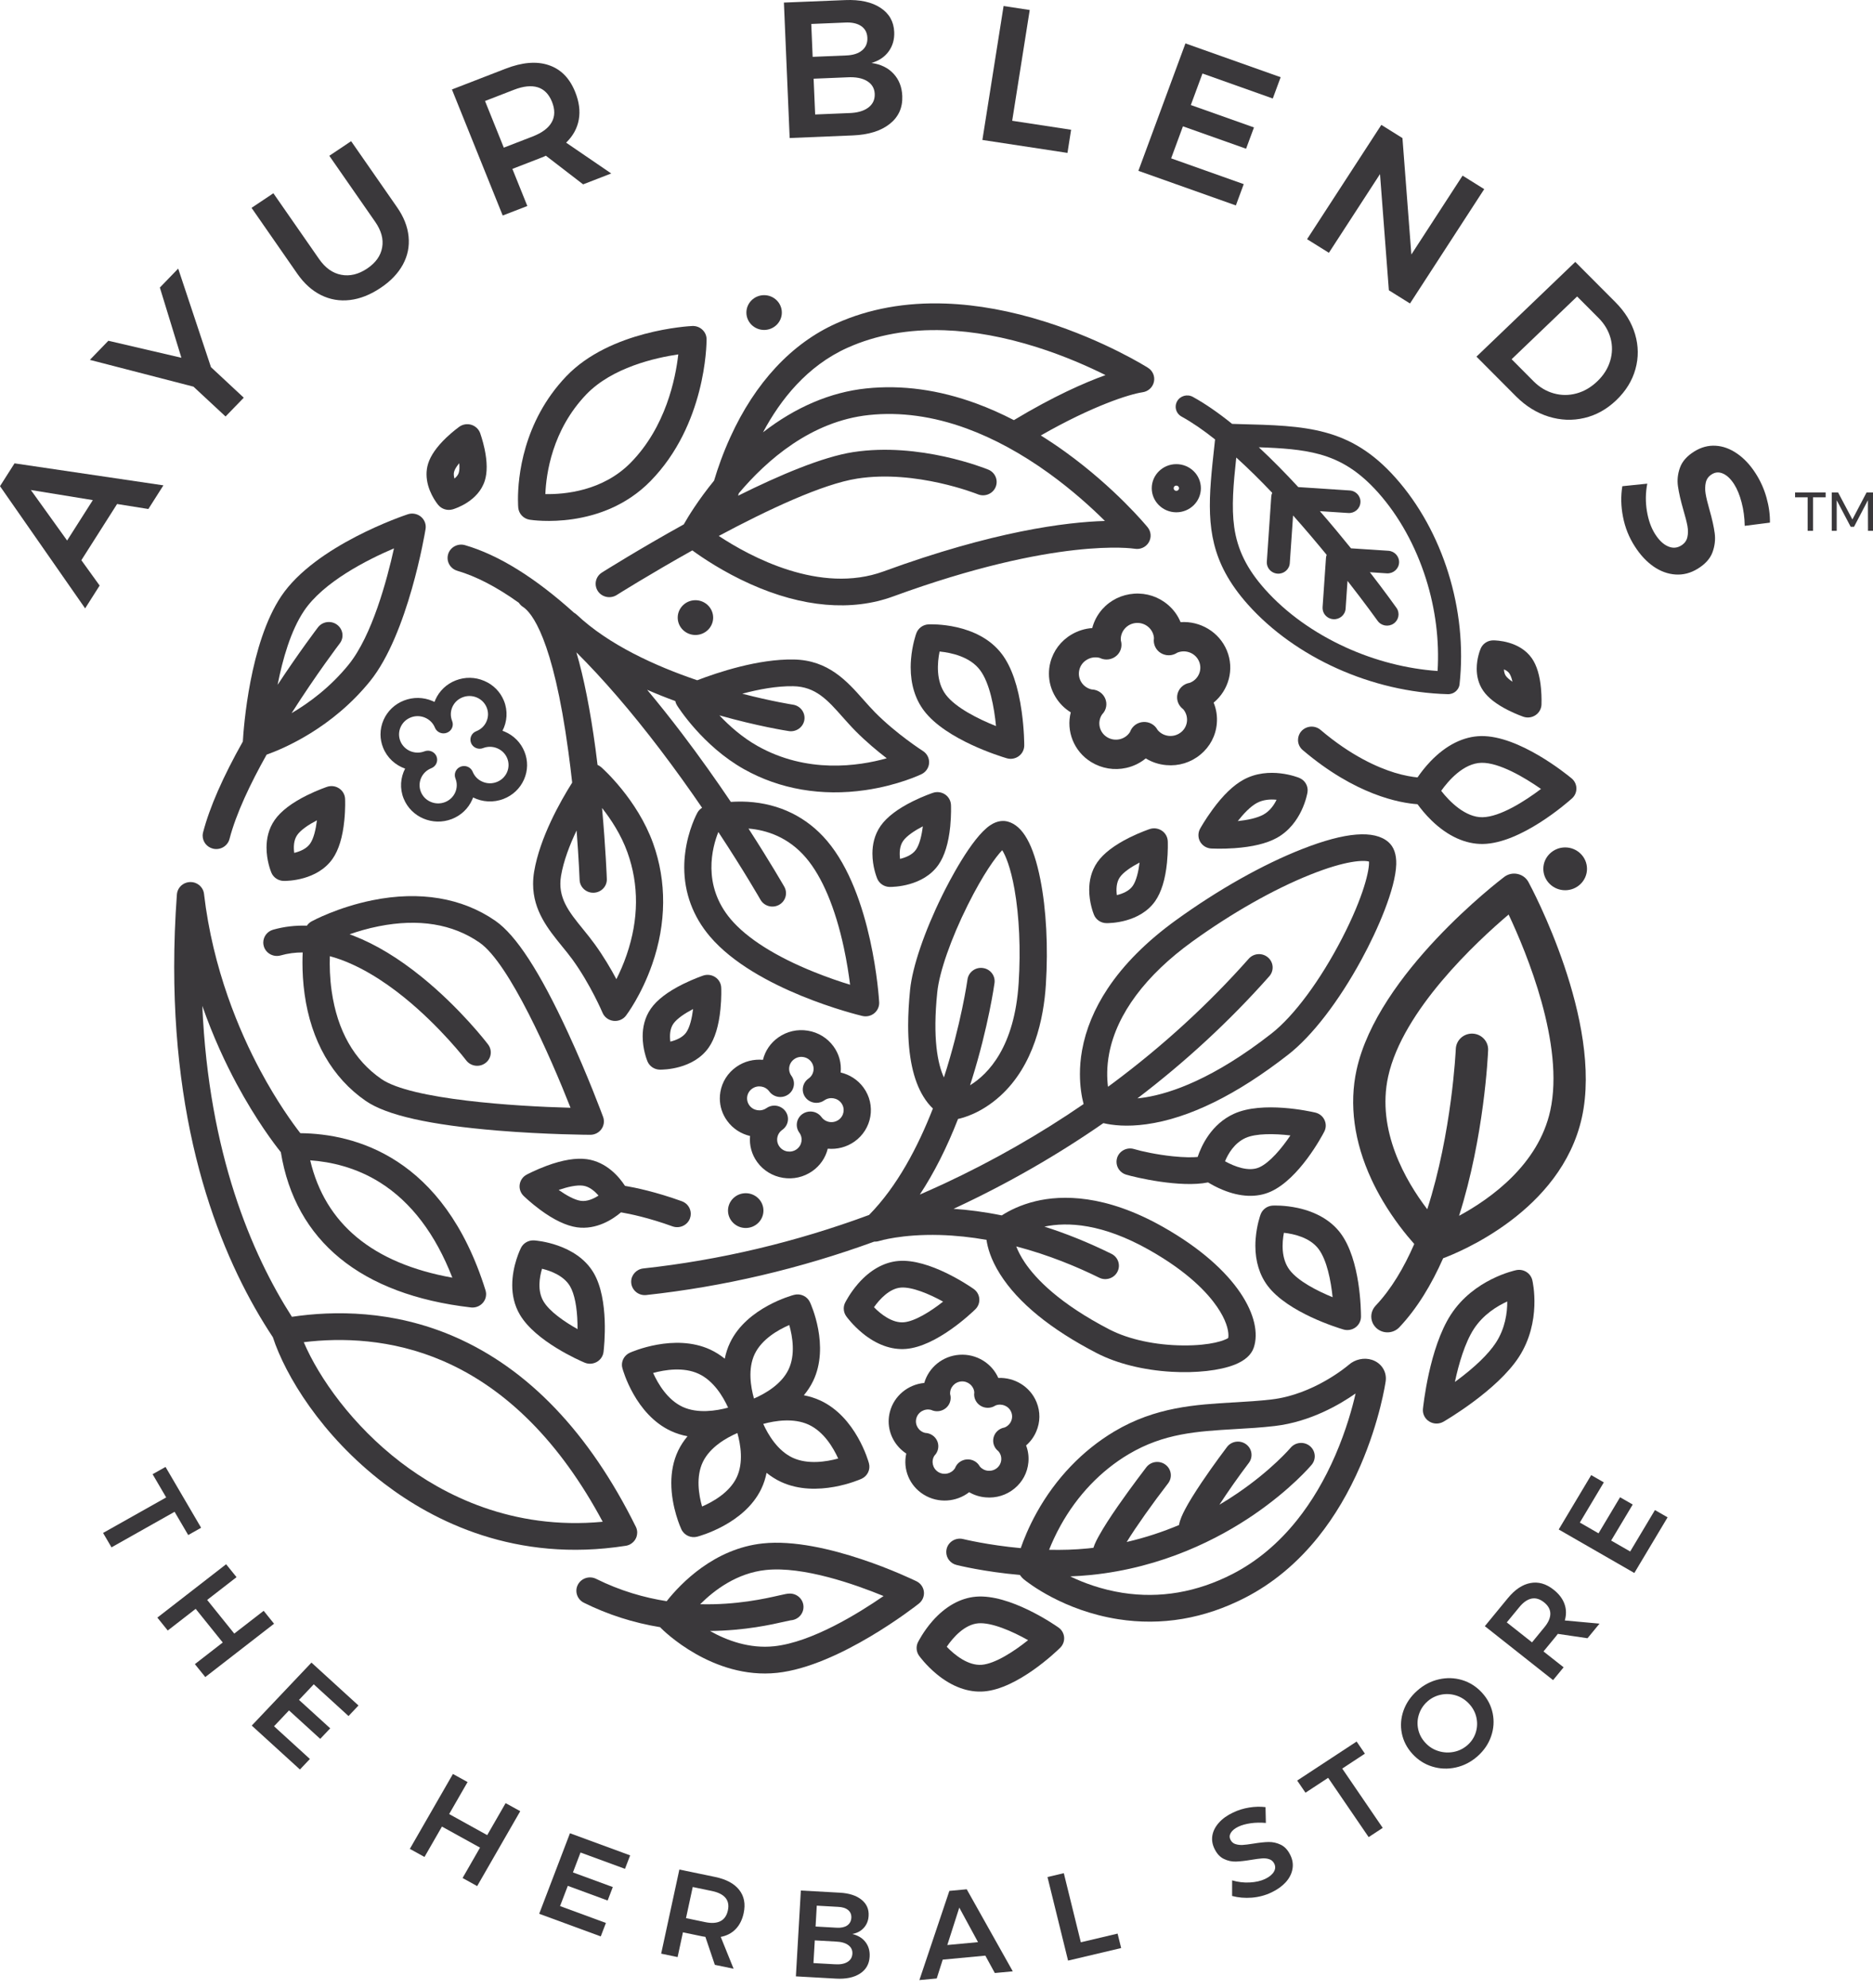 <svg width="66" height="70" viewBox="0 0 66 70" fill="none" xmlns="http://www.w3.org/2000/svg">
<path d="M2.365 19.036L3.271 17.613L1.087 17.257L2.365 19.036ZM5.228 17.926L4.126 17.75L2.867 19.729L3.511 20.622L3 21.426L0 17.122L0.512 16.318L5.758 17.093L5.228 17.926Z" fill="#3A383B"/>
<path d="M6.279 9.459L7.434 12.93L8.59 14.006L7.948 14.668L6.817 13.617L3.167 12.674L3.818 12.001L6.392 12.6L5.633 10.127L6.279 9.459Z" fill="#3A383B"/>
<path d="M12.027 9.678C12.33 9.735 12.633 9.661 12.936 9.459C13.238 9.256 13.415 9.009 13.466 8.715C13.519 8.423 13.436 8.12 13.218 7.808L11.604 5.487L12.373 4.972L13.988 7.294C14.227 7.635 14.363 7.98 14.397 8.329C14.432 8.676 14.366 9.006 14.197 9.317C14.028 9.627 13.766 9.903 13.409 10.14C13.05 10.381 12.689 10.524 12.329 10.566C11.969 10.609 11.63 10.55 11.311 10.392C10.994 10.234 10.716 9.984 10.477 9.641L8.864 7.32L9.633 6.806L11.247 9.127C11.465 9.438 11.724 9.622 12.027 9.678Z" fill="#3A383B"/>
<path d="M17.753 5.2L18.776 4.804C19.103 4.677 19.326 4.51 19.441 4.304C19.558 4.097 19.56 3.857 19.45 3.583C19.34 3.312 19.172 3.142 18.945 3.073C18.718 3.005 18.441 3.034 18.113 3.161L17.091 3.557L17.753 5.2ZM20.548 6.493L19.236 5.484C19.203 5.501 19.15 5.524 19.077 5.552L18.055 5.948L18.582 7.255L17.714 7.59L15.925 3.151L17.814 2.42C18.4 2.193 18.907 2.15 19.333 2.293C19.761 2.435 20.071 2.75 20.267 3.236C20.407 3.583 20.45 3.908 20.395 4.213C20.341 4.517 20.192 4.788 19.949 5.024L21.538 6.109L20.548 6.493Z" fill="#3A383B"/>
<path d="M30.593 3.792C30.755 3.672 30.832 3.509 30.823 3.305C30.814 3.109 30.725 2.96 30.553 2.854C30.382 2.75 30.148 2.706 29.851 2.723L28.67 2.772L28.724 4.032L29.905 3.983C30.202 3.976 30.431 3.912 30.593 3.792ZM30.378 1.774C30.511 1.663 30.573 1.515 30.564 1.329C30.556 1.147 30.482 1.009 30.341 0.915C30.2 0.821 30.009 0.781 29.768 0.795L28.587 0.844L28.636 2.002L29.818 1.953C30.06 1.944 30.246 1.884 30.378 1.774ZM31.023 0.273C31.332 0.474 31.494 0.758 31.51 1.126C31.521 1.39 31.455 1.619 31.313 1.813C31.17 2.008 30.968 2.143 30.707 2.217C31.034 2.262 31.293 2.388 31.485 2.595C31.677 2.8 31.781 3.062 31.794 3.38C31.811 3.789 31.664 4.117 31.352 4.364C31.041 4.611 30.607 4.746 30.05 4.769L27.826 4.861L27.623 0.091L29.784 0.003C30.303 -0.018 30.716 0.072 31.023 0.273Z" fill="#3A383B"/>
<path d="M35.364 0.212L36.285 0.352L35.667 4.253L37.743 4.57L37.615 5.385L34.617 4.929L35.364 0.212Z" fill="#3A383B"/>
<path d="M41.772 1.529L45.127 2.719L44.85 3.469L42.372 2.589L41.962 3.699L44.187 4.488L43.909 5.238L41.684 4.449L41.268 5.577L43.826 6.485L43.549 7.235L40.114 6.016L41.772 1.529Z" fill="#3A383B"/>
<path d="M51.538 6.185L52.3 6.661L49.685 10.688L48.94 10.223L48.628 6.131L46.827 8.903L46.058 8.424L48.675 4.398L49.419 4.863L49.733 8.963L51.538 6.185Z" fill="#3A383B"/>
<path d="M54.752 13.854C55.016 13.928 55.283 13.929 55.551 13.856C55.819 13.784 56.063 13.641 56.286 13.428C56.509 13.215 56.659 12.975 56.739 12.708C56.819 12.44 56.824 12.174 56.752 11.909C56.679 11.645 56.538 11.407 56.327 11.196L55.574 10.441L53.266 12.651L54.043 13.432C54.251 13.64 54.487 13.78 54.752 13.854ZM57.617 11.772C57.738 12.183 57.742 12.593 57.629 12.999C57.516 13.406 57.292 13.77 56.957 14.091C56.623 14.412 56.246 14.622 55.829 14.72C55.411 14.819 54.991 14.802 54.57 14.672C54.148 14.541 53.764 14.303 53.417 13.955L52.027 12.56L55.509 9.224L56.924 10.643C57.265 10.984 57.495 11.361 57.617 11.772Z" fill="#3A383B"/>
<path d="M61.37 17.695C61.302 17.434 61.214 17.221 61.108 17.055C60.99 16.87 60.861 16.745 60.721 16.682C60.581 16.618 60.448 16.624 60.323 16.702C60.208 16.772 60.137 16.868 60.109 16.991C60.081 17.112 60.078 17.246 60.102 17.389C60.126 17.533 60.171 17.721 60.238 17.953C60.331 18.278 60.392 18.553 60.422 18.779C60.452 19.005 60.425 19.229 60.344 19.451C60.261 19.674 60.089 19.866 59.826 20.028C59.575 20.183 59.313 20.251 59.041 20.233C58.77 20.215 58.51 20.12 58.262 19.948C58.016 19.775 57.796 19.54 57.604 19.238C57.401 18.923 57.263 18.578 57.191 18.204C57.117 17.83 57.11 17.47 57.167 17.123L58.046 17.033C57.984 17.355 57.98 17.678 58.033 18C58.086 18.322 58.183 18.592 58.323 18.811C58.461 19.027 58.612 19.171 58.776 19.241C58.938 19.313 59.093 19.303 59.238 19.214C59.357 19.141 59.43 19.044 59.458 18.922C59.486 18.799 59.487 18.666 59.461 18.522C59.434 18.377 59.385 18.187 59.315 17.95C59.222 17.626 59.16 17.353 59.128 17.131C59.095 16.91 59.119 16.689 59.199 16.468C59.279 16.246 59.449 16.056 59.708 15.896C59.947 15.749 60.197 15.682 60.455 15.698C60.714 15.712 60.966 15.805 61.211 15.974C61.456 16.142 61.675 16.376 61.867 16.676C62.035 16.938 62.162 17.221 62.247 17.525C62.333 17.83 62.373 18.123 62.368 18.406L61.48 18.519C61.475 18.231 61.439 17.956 61.37 17.695Z" fill="#3A383B"/>
<path d="M21.383 30.953C21.383 30.938 21.343 29.879 21.215 28.456C21.532 28.858 21.887 29.398 22.109 30.017C22.52 31.162 22.511 32.377 22.082 33.628C21.969 33.958 21.84 34.246 21.72 34.484C21.526 34.12 21.267 33.68 20.961 33.257C20.829 33.074 20.689 32.901 20.553 32.734C20.044 32.109 19.642 31.614 19.769 30.848C19.859 30.317 20.076 29.753 20.318 29.248C20.397 30.272 20.423 30.974 20.424 30.987C20.433 31.246 20.656 31.45 20.921 31.44C21.186 31.431 21.395 31.213 21.383 30.953ZM27.952 24.167C28.744 24.181 29.167 24.659 29.702 25.264C29.846 25.424 29.994 25.592 30.153 25.752C30.522 26.124 30.918 26.453 31.247 26.705C30.242 26.987 28.436 27.251 26.695 26.273C26.148 25.965 25.692 25.556 25.351 25.194C26.69 25.573 27.7 25.733 27.795 25.747C28.057 25.787 28.302 25.612 28.344 25.355C28.384 25.099 28.205 24.857 27.943 24.817C27.924 24.814 27.193 24.7 26.156 24.431C26.73 24.277 27.373 24.157 27.952 24.167ZM28.404 30.213C28.973 30.882 29.433 31.975 29.734 33.371C29.842 33.873 29.911 34.331 29.955 34.68C29.616 34.577 29.174 34.428 28.695 34.235C27.341 33.692 26.325 33.05 25.753 32.377C24.729 31.171 25.1 29.831 25.313 29.302C26.227 30.688 26.788 31.671 26.797 31.686C26.926 31.913 27.219 31.994 27.45 31.868C27.682 31.742 27.765 31.455 27.636 31.227C27.627 31.213 27.156 30.388 26.375 29.18C27.009 29.233 27.778 29.477 28.404 30.213ZM18.785 31.133C18.785 32.072 19.321 32.731 19.802 33.322C19.936 33.486 20.062 33.64 20.178 33.8C20.808 34.672 21.227 35.655 21.231 35.665C21.297 35.822 21.443 35.931 21.615 35.952C21.786 35.973 21.956 35.903 22.059 35.767C22.081 35.738 22.603 35.047 22.981 33.961C23.485 32.517 23.496 31.044 23.015 29.704C22.457 28.149 21.235 27.063 21.184 27.018C21.145 26.985 21.102 26.957 21.056 26.938C21.034 26.751 21.009 26.561 20.984 26.37C20.8 25.011 20.574 23.869 20.311 22.974C21.25 23.908 22.236 25.049 23.253 26.385C23.795 27.097 24.296 27.799 24.74 28.448C24.672 28.49 24.614 28.55 24.575 28.62C24.562 28.644 24.247 29.219 24.145 30.032C24.122 30.207 24.111 30.378 24.111 30.547C24.111 31.445 24.419 32.278 25.015 32.979C26.618 34.866 30.234 35.744 30.387 35.78C30.535 35.815 30.691 35.78 30.808 35.684C30.924 35.589 30.988 35.445 30.98 35.297C30.971 35.142 30.744 31.497 29.142 29.611C28.433 28.776 27.466 28.302 26.343 28.237C26.132 28.226 25.933 28.229 25.753 28.241C25.251 27.497 24.668 26.67 24.029 25.83C23.615 25.286 23.206 24.773 22.804 24.293C23.136 24.438 23.468 24.57 23.795 24.689C23.806 24.741 23.826 24.792 23.854 24.838C23.89 24.896 24.759 26.27 26.217 27.089C27.475 27.796 28.953 28.05 30.495 27.826C31.651 27.658 32.44 27.28 32.473 27.264C32.627 27.189 32.73 27.038 32.739 26.869C32.749 26.7 32.665 26.539 32.52 26.447C32.511 26.441 31.604 25.863 30.841 25.095C30.701 24.954 30.569 24.804 30.428 24.646C29.847 23.99 29.189 23.248 27.97 23.226C26.725 23.203 25.306 23.674 24.568 23.957C23.096 23.457 21.453 22.712 20.323 21.648C20.293 21.62 20.26 21.597 20.226 21.578C18.852 20.341 17.57 19.544 16.388 19.2C16.135 19.125 15.867 19.267 15.791 19.516C15.778 19.561 15.771 19.606 15.771 19.651C15.771 19.854 15.906 20.041 16.114 20.102C16.785 20.298 17.511 20.677 18.283 21.229C18.319 21.284 18.366 21.334 18.426 21.372C18.727 21.566 19.486 22.453 20.03 26.488C20.08 26.851 20.123 27.212 20.162 27.562C19.742 28.227 19.023 29.5 18.822 30.695C18.796 30.848 18.785 30.993 18.785 31.133Z" fill="#3A383B"/>
<path d="M43.889 40.077C44.256 39.911 44.91 39.921 45.471 39.987C45.159 40.45 44.743 40.944 44.376 41.11C44.006 41.278 43.501 41.083 43.167 40.897C43.277 40.632 43.495 40.256 43.889 40.077ZM44.779 41.965C45.779 41.512 46.577 40.023 46.664 39.854C46.731 39.726 46.734 39.574 46.672 39.443C46.611 39.311 46.491 39.216 46.347 39.182C46.16 39.138 44.486 38.769 43.486 39.223C42.687 39.585 42.336 40.345 42.202 40.746C42.018 40.762 41.739 40.765 41.323 40.722C40.771 40.664 40.233 40.549 39.965 40.468C39.713 40.39 39.443 40.529 39.364 40.777C39.349 40.824 39.343 40.871 39.343 40.918C39.343 41.118 39.474 41.304 39.679 41.367C39.997 41.464 41.593 41.84 42.569 41.642C42.7 41.721 42.871 41.815 43.071 41.898C43.702 42.162 44.293 42.185 44.779 41.965Z" fill="#3A383B"/>
<path d="M19.217 17.401C19.245 16.688 19.456 15.148 20.657 13.893C21.569 12.942 23.093 12.6 23.901 12.481C23.805 13.33 23.463 15.031 22.229 16.29C21.24 17.3 19.882 17.414 19.217 17.401ZM18.262 17.878C18.281 18.094 18.447 18.269 18.664 18.303C18.767 18.32 21.215 18.685 22.922 16.943C24.864 14.961 24.898 12.145 24.898 11.955V11.95C24.898 11.82 24.844 11.698 24.748 11.61C24.653 11.521 24.526 11.475 24.395 11.481C24.277 11.486 21.503 11.636 19.958 13.248C18.41 14.866 18.252 16.845 18.252 17.585C18.252 17.754 18.26 17.858 18.262 17.878Z" fill="#3A383B"/>
<path d="M51.414 42.818C52.3 40.027 52.431 37.163 52.438 36.982C52.45 36.674 52.205 36.415 51.892 36.402C51.577 36.39 51.313 36.63 51.299 36.938C51.297 36.986 51.164 39.888 50.293 42.587C49.535 41.594 48.498 39.814 48.916 37.91C49.428 35.586 52.018 33.177 53.16 32.208C53.794 33.553 55.139 36.794 54.627 39.118C54.209 41.018 52.522 42.218 51.414 42.818ZM49.308 46.745C49.942 46.075 50.448 45.228 50.853 44.313C51.368 44.122 55.012 42.667 55.742 39.354C56.487 35.967 53.966 31.261 53.858 31.062C53.779 30.917 53.639 30.813 53.474 30.779C53.311 30.743 53.14 30.782 53.007 30.882C52.825 31.02 48.549 34.288 47.803 37.675C47.535 38.896 47.715 40.215 48.324 41.53C48.441 41.784 48.575 42.037 48.723 42.289C49.117 42.955 49.54 43.479 49.835 43.811C49.474 44.641 49.027 45.399 48.472 45.985C48.312 46.155 48.279 46.397 48.371 46.596C48.402 46.661 48.446 46.721 48.503 46.774C48.734 46.983 49.094 46.97 49.308 46.745Z" fill="#3A383B"/>
<path d="M33.33 24.468C32.972 23.995 33.029 23.335 33.109 22.945C33.513 22.985 34.174 23.123 34.531 23.595C34.878 24.053 35.034 24.917 35.097 25.571C34.475 25.323 33.677 24.926 33.33 24.468ZM36.092 26.254C36.092 26.232 36.093 25.712 36.003 25.068C35.879 24.168 35.643 23.483 35.303 23.034C34.457 21.916 32.788 21.986 32.717 21.989C32.523 21.999 32.356 22.122 32.29 22.3C32.283 22.317 32.143 22.706 32.102 23.219C32.094 23.314 32.09 23.408 32.09 23.501C32.09 24.096 32.249 24.62 32.559 25.029C33.334 26.052 35.258 26.64 35.475 26.704C35.619 26.747 35.776 26.72 35.898 26.631C36.02 26.543 36.091 26.403 36.092 26.254Z" fill="#3A383B"/>
<path d="M46.461 43.984C46.758 44.377 46.898 45.107 46.958 45.685C46.411 45.461 45.741 45.119 45.442 44.724C45.139 44.323 45.175 43.766 45.242 43.416C45.602 43.456 46.158 43.584 46.461 43.984ZM44.421 42.769C44.406 42.807 44.285 43.151 44.247 43.614C44.239 43.702 44.236 43.789 44.236 43.874C44.236 44.423 44.385 44.907 44.671 45.286C45.383 46.226 47.141 46.763 47.34 46.822C47.485 46.864 47.642 46.837 47.763 46.749C47.885 46.66 47.957 46.521 47.958 46.373C47.958 46.171 47.943 44.364 47.232 43.423C46.902 42.986 46.38 42.681 45.723 42.54C45.26 42.441 44.889 42.456 44.848 42.458C44.655 42.468 44.486 42.59 44.421 42.769Z" fill="#3A383B"/>
<path d="M33.361 57.995C33.588 57.66 33.995 57.208 34.474 57.169C34.938 57.132 35.663 57.444 36.227 57.763C35.723 58.168 35.061 58.592 34.597 58.63C34.118 58.669 33.641 58.288 33.361 57.995ZM34.676 59.568C35.854 59.473 37.208 58.179 37.357 58.032C37.457 57.934 37.508 57.798 37.497 57.66C37.485 57.522 37.413 57.396 37.297 57.316C37.125 57.195 35.573 56.136 34.395 56.231C33.842 56.276 33.309 56.575 32.853 57.095C32.532 57.463 32.354 57.822 32.346 57.837C32.314 57.902 32.299 57.972 32.299 58.042C32.299 58.137 32.328 58.232 32.387 58.313C32.396 58.326 32.632 58.652 33.01 58.962C33.547 59.404 34.123 59.613 34.676 59.568Z" fill="#3A383B"/>
<path d="M30.797 46.037C30.998 45.752 31.345 45.378 31.742 45.346C32.134 45.314 32.742 45.569 33.233 45.84C32.793 46.187 32.236 46.536 31.845 46.568C31.447 46.6 31.044 46.291 30.797 46.037ZM34.508 45.737C34.497 45.599 34.424 45.474 34.309 45.393C34.151 45.283 32.742 44.32 31.663 44.408C31.153 44.449 30.662 44.724 30.242 45.203C29.955 45.532 29.797 45.846 29.779 45.88C29.747 45.946 29.732 46.015 29.732 46.085C29.732 46.181 29.762 46.275 29.82 46.356C29.842 46.387 30.05 46.671 30.39 46.95C30.883 47.355 31.413 47.547 31.924 47.506C33.002 47.419 34.233 46.243 34.369 46.11C34.469 46.012 34.52 45.876 34.508 45.737Z" fill="#3A383B"/>
<path d="M52.711 47.287C52.451 47.685 51.971 48.15 51.321 48.629C51.303 48.642 51.285 48.656 51.267 48.669C51.402 48.032 51.62 47.288 51.935 46.803C52.263 46.3 52.746 46.001 53.112 45.835C53.114 46.228 53.041 46.779 52.711 47.287ZM51.126 46.296C50.361 47.472 50.151 49.531 50.141 49.619C50.14 49.633 50.139 49.649 50.139 49.664C50.139 49.824 50.222 49.974 50.361 50.06C50.513 50.156 50.707 50.159 50.863 50.07C50.94 50.025 52.755 48.968 53.52 47.794C54.331 46.547 54.01 45.144 53.995 45.085C53.937 44.836 53.685 44.679 53.43 44.731C53.37 44.744 51.937 45.05 51.126 46.296Z" fill="#3A383B"/>
<path d="M44.285 28.281C44.513 28.157 44.771 28.144 44.983 28.166C44.891 28.356 44.745 28.565 44.517 28.69C44.289 28.815 43.947 28.882 43.616 28.917C43.819 28.658 44.058 28.406 44.285 28.281ZM44.986 29.512C45.887 29.017 46.066 27.947 46.073 27.902C46.107 27.688 45.988 27.48 45.784 27.396C45.741 27.378 44.717 26.966 43.817 27.46C43.461 27.654 43.094 28.008 42.726 28.512C42.463 28.87 42.293 29.177 42.286 29.19C42.248 29.259 42.23 29.336 42.23 29.413C42.23 29.492 42.249 29.571 42.29 29.643C42.37 29.783 42.518 29.874 42.682 29.883C42.697 29.883 43.052 29.903 43.5 29.871C44.132 29.826 44.631 29.706 44.986 29.512Z" fill="#3A383B"/>
<path d="M20.087 45.299C20.242 45.565 20.337 46.034 20.349 46.62C20.35 46.685 20.351 46.748 20.351 46.809C19.896 46.553 19.362 46.19 19.15 45.828C18.932 45.458 19.008 44.989 19.1 44.682C19.416 44.759 19.869 44.93 20.087 45.299ZM18.359 43.944C18.341 43.981 18.05 44.566 18.05 45.261C18.05 45.598 18.119 45.96 18.318 46.298C18.87 47.239 20.424 47.915 20.6 47.989C20.739 48.048 20.898 48.038 21.03 47.964C21.161 47.89 21.249 47.76 21.267 47.612C21.289 47.426 21.471 45.769 20.919 44.829C20.308 43.79 18.881 43.688 18.821 43.684C18.628 43.672 18.445 43.775 18.359 43.944Z" fill="#3A383B"/>
<path d="M10.473 29.408C10.6 29.225 10.877 29.041 11.168 28.89C11.129 29.205 11.056 29.528 10.927 29.712C10.803 29.891 10.573 29.987 10.368 30.037C10.341 29.838 10.345 29.592 10.473 29.408ZM11.72 30.244C11.936 29.935 12.075 29.48 12.133 28.893C12.175 28.483 12.161 28.149 12.16 28.136C12.155 27.988 12.077 27.851 11.952 27.767C11.827 27.683 11.669 27.662 11.526 27.71C11.513 27.715 11.191 27.823 10.816 28.009C10.279 28.275 9.897 28.567 9.681 28.876C9.46 29.191 9.392 29.541 9.392 29.85C9.392 30.299 9.534 30.665 9.561 30.73C9.633 30.905 9.806 31.021 10 31.024C10.12 31.026 11.18 31.016 11.72 30.244Z" fill="#3A383B"/>
<path d="M16.005 16.602C16.031 16.517 16.097 16.416 16.183 16.313C16.195 16.447 16.192 16.566 16.166 16.65C16.142 16.729 16.083 16.797 16.014 16.854C15.99 16.769 15.98 16.68 16.005 16.602ZM17.084 16.927C17.174 16.64 17.171 16.265 17.076 15.813C17.01 15.504 16.922 15.262 16.919 15.251C16.867 15.112 16.752 15.005 16.608 14.96C16.463 14.917 16.306 14.942 16.183 15.03C16.175 15.036 15.963 15.188 15.731 15.408C15.393 15.73 15.177 16.038 15.087 16.325C15.046 16.454 15.03 16.58 15.03 16.702C15.03 17.268 15.393 17.725 15.443 17.784C15.566 17.932 15.767 17.992 15.953 17.938C16.045 17.911 16.856 17.655 17.084 16.927Z" fill="#3A383B"/>
<path d="M23.621 36.684C23.594 36.478 23.603 36.233 23.727 36.054C23.854 35.873 24.131 35.688 24.423 35.536C24.383 35.857 24.308 36.177 24.181 36.36C24.056 36.537 23.826 36.634 23.621 36.684ZM25.414 34.783C25.408 34.635 25.332 34.498 25.206 34.414C25.081 34.331 24.923 34.309 24.78 34.357C24.767 34.362 24.445 34.47 24.07 34.656C23.532 34.922 23.15 35.213 22.934 35.523C22.714 35.839 22.646 36.187 22.646 36.497C22.646 36.946 22.788 37.312 22.814 37.377C22.887 37.553 23.06 37.669 23.254 37.671C23.373 37.673 24.434 37.663 24.973 36.892C25.19 36.582 25.329 36.127 25.387 35.54C25.429 35.129 25.415 34.797 25.414 34.783Z" fill="#3A383B"/>
<path d="M39.915 31.199C39.791 31.378 39.561 31.474 39.355 31.524C39.328 31.317 39.337 31.073 39.461 30.895C39.588 30.713 39.865 30.529 40.156 30.377C40.117 30.692 40.043 31.016 39.915 31.199ZM41.149 29.624C41.142 29.475 41.066 29.338 40.941 29.255C40.815 29.171 40.657 29.149 40.514 29.197C40.5 29.202 40.179 29.31 39.804 29.495C39.268 29.762 38.885 30.054 38.669 30.363C38.449 30.678 38.381 31.027 38.381 31.337C38.381 31.786 38.523 32.153 38.549 32.217C38.621 32.393 38.795 32.509 38.988 32.511C39.107 32.513 40.169 32.503 40.708 31.732C40.923 31.422 41.063 30.968 41.122 30.381C41.163 29.97 41.15 29.638 41.149 29.624Z" fill="#3A383B"/>
<path d="M32.276 29.924C32.152 30.102 31.922 30.198 31.716 30.248C31.689 30.042 31.698 29.797 31.822 29.619C31.95 29.437 32.227 29.253 32.518 29.101C32.479 29.421 32.403 29.742 32.276 29.924ZM33.302 27.978C33.176 27.895 33.018 27.873 32.875 27.922C32.862 27.926 32.54 28.034 32.165 28.22C31.628 28.486 31.246 28.778 31.03 29.087C30.81 29.403 30.742 29.752 30.742 30.061C30.742 30.51 30.884 30.876 30.91 30.941C30.983 31.117 31.156 31.233 31.349 31.236C31.468 31.237 32.53 31.227 33.069 30.456C33.285 30.147 33.424 29.692 33.484 29.105C33.524 28.695 33.511 28.362 33.51 28.348C33.504 28.2 33.427 28.062 33.302 27.978Z" fill="#3A383B"/>
<path d="M53.186 23.716C53.233 23.784 53.269 23.888 53.296 24.009C53.192 23.94 53.107 23.867 53.06 23.8C53.017 23.736 53 23.657 52.996 23.575C53.074 23.608 53.144 23.654 53.186 23.716ZM52.174 22.845C52.153 22.895 52.036 23.188 52.036 23.55C52.036 23.796 52.09 24.073 52.264 24.326C52.433 24.573 52.729 24.803 53.142 25.011C53.425 25.154 53.669 25.238 53.679 25.242C53.823 25.291 53.981 25.271 54.106 25.188C54.232 25.105 54.31 24.968 54.318 24.82C54.318 24.81 54.33 24.556 54.301 24.245C54.26 23.792 54.152 23.436 53.983 23.19C53.553 22.565 52.709 22.552 52.615 22.552C52.421 22.553 52.247 22.669 52.174 22.845Z" fill="#3A383B"/>
<path d="M20.546 41.757C20.763 41.787 20.954 41.946 21.09 42.106C20.914 42.22 20.686 42.321 20.467 42.291C20.243 42.259 19.95 42.093 19.686 41.907C19.997 41.8 20.323 41.725 20.546 41.757ZM21.883 42.696C22.206 42.751 22.867 42.889 23.695 43.189C23.945 43.279 24.221 43.154 24.312 42.91C24.332 42.856 24.341 42.801 24.341 42.747C24.341 42.555 24.222 42.376 24.027 42.305C23.11 41.974 22.384 41.824 22.023 41.763C21.818 41.448 21.376 40.922 20.682 40.824C20.304 40.771 19.825 40.849 19.262 41.057C18.869 41.203 18.57 41.362 18.558 41.368C18.424 41.44 18.335 41.568 18.313 41.715C18.291 41.861 18.342 42.01 18.449 42.115C18.459 42.125 18.699 42.359 19.035 42.607C19.517 42.962 19.953 43.169 20.331 43.223C21.021 43.319 21.594 42.941 21.883 42.696Z" fill="#3A383B"/>
<path d="M25.017 57.439C26.25 57.428 27.207 57.211 27.671 57.104C27.746 57.088 27.832 57.068 27.866 57.063C28.116 57.046 28.313 56.842 28.313 56.593V56.588C28.311 56.328 28.093 56.119 27.828 56.122C27.738 56.123 27.648 56.144 27.453 56.188C26.971 56.298 25.953 56.529 24.673 56.497C25.18 55.99 25.974 55.399 26.983 55.292C28.303 55.151 30.131 55.797 31.135 56.209C30.246 56.822 28.603 57.837 27.28 57.977C26.409 58.07 25.61 57.773 25.017 57.439ZM32.379 56.475C32.507 56.374 32.573 56.217 32.556 56.057C32.538 55.898 32.439 55.758 32.291 55.687C32.161 55.623 29.059 54.124 26.879 54.356C25.167 54.538 23.991 55.761 23.492 56.39C22.705 56.267 21.861 56.028 21.007 55.604C20.771 55.486 20.482 55.579 20.362 55.811C20.326 55.879 20.31 55.951 20.31 56.023C20.31 56.195 20.406 56.361 20.573 56.444C21.42 56.864 22.32 57.152 23.262 57.306C23.27 57.316 23.278 57.325 23.287 57.334C23.36 57.409 25.111 59.156 27.384 58.914C29.564 58.682 32.266 56.565 32.379 56.475Z" fill="#3A383B"/>
<path d="M54.301 27.785C53.731 28.216 52.861 28.77 52.241 28.781C51.642 28.792 51.081 28.235 50.784 27.851C51.034 27.5 51.567 26.876 52.206 26.864C52.826 26.853 53.715 27.375 54.301 27.785ZM45.855 25.753C45.777 25.841 45.739 25.951 45.739 26.061C45.739 26.192 45.795 26.323 45.905 26.416C47.767 27.999 49.322 28.279 49.95 28.323C50.062 28.476 50.23 28.688 50.447 28.898C51.014 29.448 51.64 29.733 52.258 29.723C53.59 29.698 55.212 28.281 55.392 28.119C55.494 28.028 55.551 27.899 55.549 27.763C55.546 27.628 55.485 27.5 55.379 27.412C55.193 27.258 53.519 25.899 52.188 25.923C51.569 25.934 50.954 26.242 50.408 26.812C50.21 27.019 50.056 27.224 49.95 27.379C49.77 27.361 49.494 27.319 49.142 27.212C48.547 27.029 47.61 26.62 46.533 25.705C46.332 25.535 46.03 25.556 45.855 25.753Z" fill="#3A383B"/>
<path d="M13.883 19.312C13.636 20.427 13.11 22.387 12.288 23.403C11.648 24.194 10.903 24.747 10.275 25.116C11.157 23.732 11.957 22.68 11.973 22.659C12.132 22.451 12.089 22.157 11.876 22C11.664 21.844 11.363 21.886 11.204 22.094C11.175 22.133 10.549 22.954 9.782 24.118C9.959 23.214 10.247 22.208 10.712 21.515C11.399 20.493 12.938 19.715 13.883 19.312ZM8.087 29.547C8.321 28.647 8.826 27.59 9.395 26.577C10.005 26.36 11.704 25.64 13.041 23.988C14.378 22.334 14.972 18.782 14.996 18.632C15.023 18.469 14.961 18.305 14.833 18.198C14.704 18.092 14.528 18.059 14.369 18.112C14.237 18.156 11.116 19.203 9.91 20.997C8.799 22.652 8.585 25.627 8.557 26.115C7.856 27.36 7.386 28.432 7.156 29.314C7.146 29.353 7.141 29.392 7.141 29.43C7.141 29.641 7.285 29.832 7.503 29.887C7.759 29.951 8.021 29.799 8.087 29.547Z" fill="#3A383B"/>
<path d="M54.383 30.598C54.383 31.014 54.729 31.352 55.153 31.352C55.577 31.352 55.922 31.014 55.922 30.598C55.922 30.183 55.577 29.844 55.153 29.844C54.729 29.844 54.383 30.183 54.383 30.598Z" fill="#3A383B"/>
<path d="M41.451 17.287C41.398 17.287 41.356 17.245 41.356 17.194C41.356 17.142 41.398 17.101 41.451 17.101C41.503 17.101 41.546 17.142 41.546 17.194C41.546 17.245 41.503 17.287 41.451 17.287ZM41.451 16.346C40.973 16.346 40.585 16.726 40.585 17.194C40.585 17.662 40.973 18.042 41.451 18.042C41.929 18.042 42.316 17.662 42.316 17.194C42.316 16.726 41.929 16.346 41.451 16.346Z" fill="#3A383B"/>
<path d="M26.278 43.247C26.622 43.247 26.902 42.972 26.902 42.634C26.902 42.297 26.622 42.022 26.278 42.022C25.933 42.022 25.653 42.297 25.653 42.634C25.653 42.972 25.933 43.247 26.278 43.247Z" fill="#3A383B"/>
<path d="M27.55 11.008C27.55 10.67 27.27 10.395 26.926 10.395C26.581 10.395 26.301 10.67 26.301 11.008C26.301 11.345 26.581 11.62 26.926 11.62C27.27 11.62 27.55 11.345 27.55 11.008Z" fill="#3A383B"/>
<path d="M24.505 21.138C24.161 21.138 23.881 21.414 23.881 21.751C23.881 22.089 24.161 22.363 24.505 22.363C24.849 22.363 25.13 22.089 25.13 21.751C25.13 21.414 24.849 21.138 24.505 21.138Z" fill="#3A383B"/>
<path d="M14.121 51.499C12.431 50.207 11.245 48.536 10.704 47.269C12.015 47.108 13.79 47.142 15.614 47.931C17.853 48.901 19.743 50.803 21.238 53.593C18.039 53.895 15.621 52.645 14.121 51.499ZM15.94 44.997C13.141 44.494 11.46 43.107 10.931 40.864C11.649 40.915 12.538 41.109 13.393 41.646C14.489 42.335 15.343 43.461 15.94 44.997ZM22.047 54.44C22.047 54.44 22.048 54.439 22.049 54.439C22.051 54.439 22.055 54.438 22.058 54.438C22.07 54.436 22.082 54.433 22.095 54.43C22.102 54.428 22.11 54.425 22.117 54.423C22.125 54.421 22.132 54.419 22.14 54.416C22.152 54.411 22.163 54.407 22.174 54.402C22.177 54.4 22.18 54.399 22.184 54.398C22.184 54.398 22.184 54.398 22.184 54.398C22.197 54.391 22.209 54.384 22.221 54.377C22.223 54.377 22.225 54.375 22.226 54.375C22.236 54.369 22.245 54.362 22.254 54.356C22.308 54.317 22.353 54.269 22.387 54.215C22.387 54.214 22.387 54.213 22.387 54.212C22.393 54.203 22.398 54.194 22.402 54.185C22.404 54.181 22.407 54.176 22.409 54.172C22.411 54.166 22.414 54.16 22.417 54.154C22.42 54.146 22.424 54.138 22.427 54.129C22.428 54.127 22.428 54.125 22.429 54.123C22.444 54.079 22.452 54.032 22.453 53.983C22.454 53.971 22.454 53.96 22.453 53.948C22.453 53.946 22.452 53.944 22.452 53.942C22.451 53.928 22.45 53.915 22.448 53.901V53.9C22.447 53.897 22.446 53.893 22.445 53.89C22.443 53.878 22.44 53.867 22.438 53.856C22.435 53.847 22.432 53.839 22.43 53.831C22.428 53.825 22.426 53.818 22.424 53.812C22.419 53.799 22.413 53.786 22.408 53.774C22.406 53.773 22.406 53.77 22.405 53.769C22.405 53.769 22.404 53.768 22.404 53.768C22.404 53.767 22.403 53.765 22.402 53.763C20.76 50.45 18.607 48.198 16.001 47.07C13.839 46.134 11.751 46.157 10.286 46.375C8.865 44.159 7.357 40.622 7.129 35.425C7.514 36.524 7.953 37.454 8.338 38.171C9.031 39.457 9.669 40.294 9.896 40.577C10.406 43.706 12.718 45.596 16.593 46.045C16.593 46.045 16.594 46.045 16.595 46.045C16.607 46.047 16.619 46.047 16.632 46.048C16.636 46.048 16.639 46.048 16.643 46.048C16.654 46.048 16.663 46.048 16.674 46.047C16.68 46.047 16.686 46.047 16.692 46.047C16.698 46.046 16.705 46.045 16.711 46.043C16.721 46.043 16.731 46.041 16.739 46.039C16.744 46.039 16.748 46.037 16.752 46.037C16.764 46.034 16.776 46.032 16.788 46.028C16.788 46.028 16.789 46.028 16.79 46.027C16.793 46.026 16.797 46.025 16.801 46.023C16.811 46.02 16.821 46.016 16.832 46.012C16.838 46.01 16.845 46.007 16.851 46.004C16.859 46 16.866 45.997 16.873 45.993C16.881 45.989 16.889 45.985 16.897 45.98C16.901 45.977 16.907 45.974 16.913 45.97C16.921 45.965 16.928 45.96 16.936 45.954L16.95 45.944C16.957 45.938 16.965 45.932 16.972 45.925C16.976 45.922 16.981 45.917 16.985 45.913C16.991 45.907 16.997 45.901 17.003 45.895C17.008 45.89 17.012 45.884 17.017 45.879C17.022 45.873 17.027 45.867 17.032 45.862C17.036 45.855 17.041 45.849 17.046 45.842C17.049 45.837 17.053 45.831 17.056 45.825C17.061 45.818 17.065 45.811 17.07 45.803C17.073 45.797 17.075 45.792 17.079 45.786C17.083 45.779 17.087 45.77 17.091 45.762L17.098 45.743C17.101 45.735 17.104 45.727 17.107 45.72C17.109 45.712 17.112 45.703 17.114 45.695C17.116 45.688 17.117 45.682 17.118 45.676C17.12 45.665 17.122 45.654 17.124 45.642C17.124 45.639 17.125 45.636 17.125 45.633V45.631C17.128 45.619 17.128 45.607 17.128 45.595C17.129 45.591 17.129 45.587 17.129 45.583C17.129 45.574 17.129 45.566 17.128 45.557C17.128 45.55 17.128 45.541 17.127 45.534C17.127 45.53 17.126 45.527 17.125 45.523C17.124 45.511 17.122 45.498 17.119 45.487C17.119 45.485 17.119 45.485 17.119 45.483C17.117 45.468 17.113 45.455 17.108 45.44V45.44C15.636 40.728 12.488 39.927 10.583 39.908C10.333 39.587 9.771 38.82 9.175 37.707C8.44 36.336 7.499 34.143 7.189 31.481C7.189 31.48 7.189 31.48 7.189 31.478C7.187 31.466 7.184 31.454 7.183 31.442L7.181 31.432C7.178 31.42 7.175 31.409 7.171 31.397C7.17 31.394 7.169 31.39 7.168 31.387C7.164 31.376 7.16 31.366 7.156 31.355C7.154 31.351 7.153 31.347 7.151 31.343C7.147 31.334 7.142 31.325 7.137 31.316C7.135 31.311 7.132 31.306 7.129 31.302C7.125 31.294 7.12 31.286 7.114 31.277L7.104 31.263C7.098 31.255 7.093 31.248 7.086 31.24C7.083 31.235 7.079 31.232 7.076 31.228C7.07 31.219 7.061 31.211 7.052 31.203C7.05 31.201 7.047 31.198 7.045 31.195C7.036 31.187 7.026 31.178 7.016 31.17C7.015 31.169 7.012 31.168 7.011 31.166C7 31.158 6.989 31.151 6.978 31.143C6.976 31.141 6.975 31.141 6.973 31.14C6.962 31.134 6.953 31.128 6.941 31.121C6.938 31.12 6.936 31.118 6.933 31.117C6.924 31.112 6.915 31.108 6.905 31.104C6.9 31.101 6.895 31.1 6.89 31.098C6.882 31.095 6.875 31.092 6.868 31.089C6.86 31.087 6.852 31.084 6.845 31.082C6.839 31.08 6.833 31.08 6.827 31.078C6.817 31.076 6.807 31.073 6.798 31.071C6.793 31.07 6.788 31.07 6.782 31.069C6.771 31.068 6.761 31.066 6.75 31.066C6.748 31.066 6.747 31.065 6.746 31.065C6.741 31.065 6.736 31.065 6.731 31.065C6.721 31.064 6.711 31.064 6.702 31.064C6.692 31.064 6.683 31.065 6.673 31.066C6.668 31.066 6.663 31.066 6.658 31.067C6.657 31.067 6.656 31.067 6.654 31.067C6.646 31.069 6.636 31.07 6.629 31.072C6.621 31.072 6.615 31.073 6.608 31.075C6.6 31.077 6.593 31.079 6.585 31.081C6.578 31.083 6.571 31.085 6.563 31.087C6.556 31.089 6.551 31.092 6.544 31.095C6.535 31.097 6.528 31.1 6.52 31.103C6.514 31.106 6.509 31.109 6.503 31.111C6.495 31.115 6.487 31.119 6.479 31.123C6.474 31.126 6.469 31.129 6.464 31.132C6.456 31.137 6.448 31.141 6.441 31.147C6.436 31.15 6.432 31.153 6.427 31.157C6.419 31.162 6.412 31.168 6.405 31.173C6.4 31.177 6.396 31.181 6.391 31.184C6.385 31.191 6.379 31.196 6.372 31.203C6.368 31.207 6.363 31.211 6.359 31.216C6.354 31.222 6.348 31.228 6.343 31.234C6.338 31.24 6.334 31.244 6.33 31.249C6.326 31.256 6.321 31.262 6.317 31.268C6.313 31.274 6.308 31.28 6.305 31.286C6.301 31.292 6.297 31.299 6.293 31.306C6.29 31.312 6.286 31.318 6.282 31.325C6.278 31.333 6.274 31.341 6.271 31.35C6.269 31.355 6.267 31.359 6.265 31.365C6.259 31.378 6.254 31.392 6.25 31.407C6.25 31.408 6.25 31.409 6.249 31.411C6.246 31.424 6.243 31.438 6.24 31.451C6.239 31.454 6.238 31.459 6.238 31.462C6.237 31.473 6.234 31.485 6.234 31.497C6.233 31.499 6.233 31.5 6.233 31.502C6.168 32.39 6.138 33.241 6.138 34.058C6.138 40.409 7.963 44.601 9.615 47.094C10.052 48.433 11.326 50.557 13.531 52.242C15.281 53.579 18.177 55.045 22.043 54.44C22.044 54.44 22.046 54.44 22.047 54.44Z" fill="#3A383B"/>
<path d="M27.812 46.664C27.928 47.073 28.034 47.714 27.785 48.233C27.534 48.755 26.964 49.081 26.568 49.253C26.453 48.843 26.346 48.203 26.595 47.683C26.846 47.162 27.416 46.836 27.812 46.664ZM28.496 50.174C29.028 50.42 29.36 50.978 29.536 51.366C29.118 51.48 28.465 51.584 27.935 51.34C27.404 51.093 27.071 50.535 26.895 50.147C27.313 50.033 27.966 49.929 28.496 50.174ZM24.739 53.056C24.623 52.647 24.517 52.006 24.767 51.487C25.018 50.966 25.588 50.639 25.983 50.468C26.099 50.877 26.205 51.517 25.956 52.037C25.705 52.558 25.135 52.885 24.739 53.056ZM24.055 49.547C23.523 49.3 23.19 48.741 23.015 48.353C23.432 48.239 24.084 48.135 24.616 48.381C25.148 48.627 25.48 49.186 25.657 49.574C25.239 49.687 24.585 49.791 24.055 49.547ZM21.933 48.188C21.95 48.255 22.387 49.817 23.646 50.398C23.835 50.485 24.031 50.545 24.226 50.582C24.1 50.733 23.988 50.9 23.898 51.086C23.719 51.459 23.655 51.856 23.655 52.228C23.655 53.085 23.99 53.816 24.01 53.859C24.107 54.068 24.344 54.178 24.57 54.118C24.638 54.101 26.232 53.672 26.824 52.438C26.914 52.252 26.974 52.061 27.012 51.87C27.166 51.993 27.336 52.104 27.526 52.191C28.784 52.773 30.291 52.11 30.355 52.081C30.568 51.986 30.68 51.754 30.619 51.532C30.602 51.466 30.164 49.904 28.905 49.322C28.716 49.235 28.521 49.176 28.326 49.138C28.452 48.987 28.564 48.82 28.653 48.635C29.247 47.401 28.57 45.923 28.541 45.861C28.444 45.652 28.207 45.542 27.981 45.602C27.913 45.62 26.32 46.048 25.727 47.282C25.637 47.468 25.578 47.659 25.539 47.85C25.386 47.727 25.215 47.616 25.026 47.529C23.767 46.948 22.259 47.611 22.196 47.639C22.022 47.718 21.915 47.886 21.915 48.067C21.915 48.107 21.92 48.148 21.933 48.188Z" fill="#3A383B"/>
<path d="M13.346 32.621C14.75 32.343 15.945 32.536 16.9 33.197C17.944 33.92 19.392 37.204 20.104 39.013C18.127 38.962 14.486 38.723 13.44 38.001C12.477 37.337 11.887 36.296 11.688 34.91C11.621 34.444 11.612 34.014 11.623 33.675C12.597 33.938 13.524 34.547 14.236 35.122C15.52 36.16 16.421 37.334 16.429 37.346C16.588 37.554 16.889 37.597 17.101 37.441C17.314 37.286 17.357 36.991 17.198 36.783C17.16 36.732 16.232 35.518 14.861 34.407C14.044 33.745 13.237 33.257 12.464 32.958C12.416 32.939 12.367 32.921 12.319 32.904C12.61 32.801 12.961 32.697 13.346 32.621ZM10.658 33.907C10.658 34.232 10.677 34.608 10.733 35.011C10.962 36.657 11.708 37.957 12.887 38.771C13.62 39.277 15.139 39.618 17.53 39.816C19.243 39.958 20.782 39.965 20.798 39.965C20.954 39.966 21.102 39.892 21.192 39.766C21.282 39.641 21.305 39.48 21.252 39.335C21.23 39.278 20.724 37.901 20.014 36.367C19.023 34.222 18.186 32.934 17.454 32.428C16.284 31.618 14.787 31.368 13.127 31.704C11.902 31.951 11.016 32.429 10.979 32.449C10.912 32.487 10.855 32.538 10.814 32.6C10.403 32.587 10.006 32.634 9.624 32.742C9.414 32.802 9.277 32.99 9.277 33.195C9.277 33.238 9.283 33.281 9.296 33.326C9.369 33.575 9.636 33.72 9.89 33.648C10.146 33.575 10.406 33.543 10.666 33.543C10.661 33.655 10.658 33.776 10.658 33.907Z" fill="#3A383B"/>
<path d="M27.566 39.791C27.781 39.64 27.831 39.346 27.677 39.135C27.583 39.006 27.436 38.938 27.286 38.937C27.189 38.937 27.092 38.966 27.007 39.026C26.814 39.161 26.544 39.117 26.406 38.928C26.339 38.836 26.313 38.724 26.331 38.613C26.35 38.502 26.412 38.405 26.506 38.339C26.7 38.203 26.969 38.247 27.107 38.437C27.2 38.565 27.348 38.634 27.497 38.634C27.594 38.634 27.692 38.605 27.776 38.546C27.992 38.394 28.042 38.1 27.888 37.889C27.821 37.797 27.794 37.685 27.813 37.574C27.832 37.463 27.894 37.366 27.988 37.3C28.081 37.234 28.195 37.208 28.308 37.227C28.422 37.245 28.521 37.306 28.588 37.398C28.655 37.489 28.682 37.601 28.663 37.713C28.644 37.824 28.582 37.921 28.488 37.986C28.273 38.138 28.223 38.432 28.377 38.643C28.471 38.772 28.619 38.84 28.768 38.84C28.865 38.84 28.962 38.812 29.047 38.752C29.24 38.617 29.51 38.661 29.648 38.85C29.786 39.039 29.742 39.304 29.548 39.44C29.454 39.505 29.34 39.531 29.227 39.513C29.113 39.494 29.014 39.433 28.948 39.342C28.854 39.213 28.706 39.145 28.557 39.145C28.46 39.145 28.362 39.173 28.277 39.232C28.062 39.384 28.012 39.677 28.166 39.889C28.305 40.079 28.26 40.343 28.067 40.478C27.973 40.544 27.858 40.569 27.745 40.551C27.632 40.533 27.533 40.472 27.466 40.38C27.398 40.288 27.372 40.176 27.391 40.065C27.41 39.954 27.471 39.857 27.566 39.791ZM26.684 40.928C26.9 41.224 27.222 41.42 27.588 41.48C27.954 41.54 28.322 41.456 28.625 41.244C28.9 41.051 29.09 40.773 29.168 40.454C29.502 40.485 29.832 40.398 30.107 40.206C30.73 39.768 30.875 38.915 30.429 38.303C30.227 38.025 29.936 37.845 29.623 37.771C29.655 37.443 29.567 37.12 29.37 36.85C29.153 36.554 28.833 36.358 28.466 36.298C28.099 36.238 27.731 36.322 27.429 36.534C27.153 36.727 26.963 37.005 26.885 37.325C26.564 37.295 26.23 37.374 25.947 37.573C25.645 37.785 25.445 38.099 25.384 38.458C25.371 38.534 25.365 38.61 25.365 38.685C25.365 38.967 25.454 39.241 25.625 39.475C25.827 39.753 26.116 39.933 26.43 40.007C26.4 40.334 26.487 40.658 26.684 40.928Z" fill="#3A383B"/>
<path d="M16.3 24.558C16.463 24.494 16.641 24.497 16.802 24.565C16.962 24.633 17.086 24.758 17.15 24.918C17.215 25.077 17.212 25.252 17.142 25.409C17.074 25.567 16.945 25.688 16.782 25.752C16.615 25.816 16.533 26.002 16.6 26.168C16.65 26.292 16.773 26.369 16.903 26.369C16.943 26.369 16.984 26.362 17.024 26.346C17.187 26.283 17.364 26.286 17.524 26.354C17.685 26.422 17.809 26.547 17.874 26.707C17.938 26.866 17.935 27.04 17.866 27.198C17.796 27.355 17.669 27.477 17.506 27.54C17.343 27.604 17.165 27.601 17.005 27.532C16.844 27.465 16.721 27.339 16.656 27.18C16.605 27.054 16.482 26.978 16.352 26.978C16.312 26.978 16.271 26.985 16.232 27C16.064 27.066 15.983 27.251 16.049 27.416C16.113 27.575 16.11 27.75 16.041 27.907C15.972 28.064 15.844 28.186 15.681 28.249C15.519 28.312 15.34 28.309 15.18 28.241C15.019 28.174 14.895 28.048 14.831 27.888C14.698 27.56 14.863 27.186 15.198 27.055C15.366 26.99 15.448 26.804 15.382 26.639C15.331 26.514 15.208 26.437 15.078 26.437C15.038 26.437 14.998 26.445 14.958 26.46C14.795 26.523 14.617 26.52 14.456 26.453C14.296 26.384 14.172 26.259 14.107 26.1C14.043 25.939 14.046 25.765 14.116 25.608C14.185 25.451 14.313 25.329 14.476 25.266C14.638 25.203 14.816 25.206 14.976 25.274C15.137 25.342 15.261 25.467 15.326 25.627C15.377 25.752 15.499 25.828 15.629 25.828C15.669 25.828 15.71 25.821 15.749 25.805C15.917 25.741 15.999 25.555 15.932 25.391C15.868 25.231 15.871 25.057 15.94 24.899C16.01 24.742 16.138 24.62 16.3 24.558ZM14.234 24.671C13.91 24.797 13.655 25.04 13.516 25.354C13.444 25.517 13.408 25.69 13.408 25.863C13.408 26.022 13.439 26.183 13.501 26.335C13.644 26.691 13.934 26.949 14.275 27.069C14.111 27.386 14.08 27.768 14.224 28.124C14.489 28.782 15.251 29.104 15.922 28.844C16.246 28.718 16.502 28.476 16.64 28.161C16.651 28.136 16.662 28.11 16.671 28.085C16.994 28.246 17.383 28.276 17.746 28.135C18.071 28.009 18.326 27.767 18.465 27.452C18.604 27.138 18.61 26.789 18.48 26.471C18.352 26.153 18.104 25.902 17.784 25.766C17.758 25.755 17.733 25.745 17.706 25.736C17.871 25.419 17.901 25.038 17.758 24.682C17.629 24.363 17.382 24.113 17.06 23.978C16.74 23.841 16.385 23.836 16.06 23.962C15.735 24.088 15.48 24.331 15.341 24.645C15.33 24.67 15.32 24.695 15.311 24.72C15.286 24.708 15.261 24.697 15.236 24.686C14.916 24.55 14.56 24.544 14.234 24.671Z" fill="#3A383B"/>
<path d="M40.463 22.079C40.581 22.18 40.652 22.319 40.663 22.471C40.663 22.472 40.663 22.48 40.66 22.496C40.636 22.695 40.73 22.893 40.904 22.999C41.078 23.105 41.299 23.104 41.471 22.994C41.487 22.985 41.493 22.982 41.493 22.982C41.792 22.863 42.134 23.006 42.254 23.299C42.375 23.592 42.23 23.927 41.931 24.045C41.931 24.045 41.923 24.048 41.906 24.051C41.704 24.089 41.544 24.239 41.494 24.433C41.444 24.628 41.514 24.834 41.673 24.961C41.687 24.972 41.693 24.977 41.693 24.977C41.793 25.095 41.84 25.244 41.827 25.396C41.813 25.549 41.74 25.688 41.62 25.785C41.5 25.883 41.349 25.93 41.193 25.917C41.037 25.903 40.896 25.831 40.796 25.714C40.796 25.714 40.791 25.708 40.782 25.693C40.684 25.517 40.489 25.413 40.285 25.427C40.08 25.44 39.902 25.569 39.828 25.757C39.822 25.773 39.818 25.78 39.818 25.78C39.736 25.91 39.605 26 39.453 26.035C39.3 26.068 39.144 26.043 39.012 25.962C38.738 25.794 38.656 25.439 38.827 25.172C38.827 25.172 38.831 25.165 38.842 25.152C38.983 25.006 39.024 24.792 38.947 24.606C38.87 24.419 38.69 24.293 38.485 24.282C38.468 24.282 38.46 24.279 38.46 24.279C38.309 24.243 38.18 24.15 38.1 24.019C38.02 23.888 37.997 23.734 38.035 23.584C38.072 23.436 38.167 23.311 38.301 23.233C38.435 23.153 38.592 23.131 38.744 23.167C38.744 23.167 38.752 23.17 38.767 23.177C38.953 23.263 39.173 23.235 39.33 23.105C39.452 23.006 39.518 22.86 39.518 22.709C39.518 22.665 39.514 22.62 39.501 22.576C39.496 22.558 39.495 22.551 39.495 22.551C39.484 22.398 39.536 22.25 39.638 22.135C39.74 22.019 39.883 21.95 40.039 21.939C40.194 21.929 40.345 21.978 40.463 22.079ZM41.156 21.3C40.825 21.017 40.403 20.878 39.966 20.908C39.529 20.938 39.13 21.132 38.842 21.455C38.67 21.65 38.55 21.877 38.488 22.119C38.232 22.137 37.984 22.213 37.759 22.346C37.383 22.566 37.118 22.918 37.011 23.334C36.977 23.464 36.962 23.596 36.962 23.727C36.962 24.015 37.041 24.297 37.196 24.55C37.331 24.772 37.514 24.954 37.731 25.087C37.564 25.743 37.836 26.461 38.451 26.838C38.824 27.066 39.263 27.139 39.689 27.043C39.946 26.985 40.178 26.87 40.374 26.709C40.591 26.843 40.838 26.924 41.1 26.946C41.536 26.985 41.961 26.854 42.296 26.578C42.633 26.302 42.839 25.916 42.877 25.488C42.901 25.23 42.861 24.977 42.766 24.745C43.295 24.309 43.504 23.574 43.233 22.913C42.961 22.252 42.289 21.864 41.6 21.91C41.505 21.677 41.354 21.468 41.156 21.3Z" fill="#3A383B"/>
<path d="M34.332 49.038C34.332 49.038 34.332 49.042 34.33 49.051C34.307 49.232 34.394 49.411 34.552 49.508C34.711 49.605 34.912 49.604 35.069 49.504C35.078 49.498 35.079 49.498 35.079 49.498C35.297 49.412 35.546 49.516 35.633 49.73C35.676 49.833 35.674 49.947 35.63 50.05C35.585 50.152 35.502 50.232 35.399 50.273C35.399 50.273 35.395 50.275 35.386 50.276C35.203 50.311 35.056 50.447 35.011 50.624C34.966 50.802 35.029 50.989 35.175 51.104C35.18 51.109 35.183 51.112 35.183 51.112C35.257 51.198 35.291 51.306 35.281 51.417C35.271 51.528 35.218 51.629 35.131 51.701C35.042 51.773 34.932 51.806 34.818 51.797C34.705 51.787 34.602 51.734 34.531 51.651C34.531 51.651 34.528 51.647 34.523 51.64C34.434 51.479 34.257 51.385 34.071 51.397C33.884 51.41 33.721 51.527 33.655 51.698C33.652 51.705 33.65 51.709 33.65 51.709C33.524 51.904 33.261 51.963 33.062 51.841C32.864 51.718 32.803 51.46 32.926 51.266C32.926 51.266 32.929 51.263 32.935 51.256C33.062 51.122 33.099 50.929 33.03 50.759C32.96 50.589 32.796 50.474 32.609 50.464C32.601 50.464 32.598 50.463 32.598 50.463C32.37 50.407 32.231 50.179 32.288 49.956C32.345 49.732 32.577 49.596 32.803 49.652C32.803 49.652 32.807 49.653 32.816 49.656C32.984 49.734 33.184 49.709 33.328 49.591C33.438 49.501 33.499 49.368 33.499 49.23C33.499 49.19 33.495 49.149 33.483 49.108C33.481 49.101 33.48 49.096 33.48 49.097C33.465 48.867 33.642 48.668 33.877 48.651C34.111 48.635 34.316 48.81 34.332 49.038ZM33.811 47.712C33.209 47.753 32.724 48.165 32.569 48.704C32.001 48.757 31.502 49.155 31.356 49.728C31.328 49.838 31.314 49.949 31.314 50.058C31.314 50.514 31.552 50.941 31.935 51.191C31.811 51.737 32.042 52.326 32.553 52.639C33.063 52.953 33.704 52.899 34.151 52.552C34.326 52.654 34.525 52.717 34.734 52.734C35.103 52.767 35.463 52.656 35.747 52.423C36.031 52.19 36.205 51.862 36.238 51.5C36.257 51.295 36.229 51.093 36.157 50.905C36.31 50.773 36.432 50.608 36.513 50.419C36.659 50.085 36.663 49.715 36.524 49.378C36.299 48.83 35.749 48.504 35.178 48.528C34.951 48.014 34.411 47.672 33.811 47.712Z" fill="#3A383B"/>
<path d="M47.053 51.252C46.678 52.117 46.223 52.888 45.7 53.54C45.047 54.357 44.285 54.993 43.436 55.43C42.177 56.077 40.873 56.301 39.556 56.096C38.814 55.979 38.187 55.746 37.71 55.517C37.949 55.508 38.19 55.492 38.432 55.468C40.987 55.211 42.963 54.175 44.171 53.351C45.483 52.456 46.191 51.621 46.219 51.586C46.388 51.386 46.358 51.09 46.154 50.924C45.95 50.759 45.647 50.787 45.478 50.987C45.471 50.995 44.808 51.774 43.595 52.596C43.407 52.725 43.198 52.858 42.969 52.993C43.261 52.542 43.644 51.997 44.005 51.521C44.164 51.313 44.121 51.018 43.908 50.863C43.695 50.708 43.394 50.751 43.236 50.96C43.217 50.984 42.771 51.573 42.344 52.206C42.089 52.586 41.892 52.903 41.763 53.149C41.669 53.328 41.576 53.521 41.546 53.708C40.992 53.941 40.376 54.15 39.702 54.305C40.035 53.764 40.621 52.939 41.16 52.241C41.32 52.034 41.279 51.739 41.068 51.582C40.856 51.425 40.555 51.465 40.394 51.673C40.375 51.7 39.875 52.346 39.395 53.037C39.108 53.45 38.888 53.793 38.742 54.057C38.672 54.181 38.583 54.341 38.529 54.51C38.464 54.517 38.399 54.525 38.333 54.532C37.873 54.578 37.411 54.59 36.968 54.58C37.061 54.345 37.193 54.048 37.375 53.721C37.962 52.663 38.79 51.797 39.768 51.215C41.014 50.476 42.18 50.408 43.531 50.329L43.546 50.328C43.989 50.303 44.448 50.276 44.918 50.221C46.175 50.075 47.226 49.455 47.768 49.074C47.654 49.574 47.437 50.365 47.053 51.252ZM48.343 47.89C48.069 47.801 47.748 47.87 47.525 48.068C47.487 48.1 46.3 49.112 44.805 49.286C44.363 49.338 43.918 49.363 43.489 49.389L43.474 49.389C42.12 49.468 40.719 49.55 39.27 50.41C38.147 51.078 37.2 52.067 36.531 53.27C36.246 53.784 36.068 54.234 35.968 54.522C34.807 54.415 33.956 54.206 33.943 54.203C33.686 54.138 33.424 54.29 33.359 54.541C33.349 54.581 33.344 54.62 33.344 54.659C33.344 54.869 33.487 55.06 33.705 55.114C33.765 55.13 34.686 55.357 35.94 55.466C35.945 55.473 35.949 55.48 35.953 55.487C35.988 55.535 36.029 55.58 36.073 55.617C36.075 55.618 36.076 55.62 36.078 55.621C36.214 55.732 37.466 56.722 39.404 57.025C40.93 57.263 42.437 57.008 43.882 56.264C44.852 55.764 45.718 55.044 46.456 54.122C47.031 53.403 47.529 52.562 47.937 51.619C48.624 50.032 48.819 48.705 48.827 48.65C48.877 48.311 48.678 47.999 48.343 47.89Z" fill="#3A383B"/>
<path d="M50.247 20.383C50.584 21.448 50.723 22.562 50.657 23.631C49.567 23.554 48.458 23.27 47.428 22.802C46.301 22.29 45.316 21.583 44.579 20.758C43.938 20.04 43.602 19.36 43.49 18.557C43.393 17.858 43.459 17.074 43.563 16.113C43.99 16.499 44.416 16.921 44.83 17.356C44.81 17.399 44.799 17.444 44.796 17.491L44.64 19.779C44.635 19.855 44.651 19.928 44.685 19.991C44.749 20.109 44.872 20.193 45.018 20.203C45.242 20.217 45.435 20.051 45.449 19.832L45.565 18.154C45.988 18.627 46.386 19.1 46.748 19.54C46.734 19.575 46.727 19.613 46.724 19.651L46.605 21.383C46.601 21.46 46.618 21.532 46.651 21.596C46.716 21.714 46.838 21.797 46.984 21.807C47.207 21.822 47.402 21.655 47.416 21.436L47.483 20.457C48.124 21.277 48.53 21.845 48.542 21.862C48.67 22.044 48.923 22.088 49.107 21.962C49.291 21.837 49.337 21.589 49.209 21.408C49.162 21.342 48.815 20.855 48.271 20.152L48.867 20.192C49.092 20.206 49.285 20.04 49.3 19.821C49.315 19.602 49.146 19.411 48.922 19.397L47.606 19.311C47.275 18.901 46.906 18.456 46.51 18.002L47.507 18.067C47.731 18.082 47.924 17.916 47.938 17.697C47.955 17.477 47.785 17.288 47.561 17.273L45.748 17.154C45.301 16.671 44.833 16.194 44.358 15.752C45.182 15.78 45.872 15.829 46.479 15.994C47.277 16.209 47.917 16.626 48.56 17.345C49.296 18.17 49.879 19.221 50.247 20.383ZM51.432 24.09C51.716 21.487 50.849 18.701 49.17 16.82C47.577 15.034 46.017 14.994 43.654 14.935C43.575 14.932 43.496 14.931 43.416 14.928C42.947 14.549 42.48 14.223 42.033 13.977C41.837 13.87 41.59 13.938 41.48 14.13C41.41 14.252 41.413 14.395 41.475 14.511C41.511 14.576 41.565 14.633 41.637 14.672C42.016 14.88 42.412 15.155 42.816 15.476C42.809 15.541 42.802 15.606 42.795 15.671C42.595 17.492 42.448 18.825 43.182 20.184C43.377 20.545 43.634 20.908 43.967 21.283C45.646 23.164 48.347 24.376 51.018 24.447H51.023C51.029 24.447 51.038 24.446 51.045 24.446C51.051 24.446 51.057 24.446 51.063 24.446C51.071 24.444 51.078 24.443 51.086 24.442C51.091 24.441 51.097 24.441 51.103 24.439C51.11 24.438 51.117 24.436 51.124 24.435C51.131 24.434 51.137 24.432 51.142 24.43C51.148 24.429 51.155 24.427 51.162 24.424C51.167 24.423 51.174 24.42 51.18 24.418C51.186 24.416 51.191 24.413 51.197 24.411C51.203 24.407 51.21 24.405 51.216 24.402C51.221 24.399 51.226 24.396 51.232 24.393C51.238 24.389 51.244 24.386 51.249 24.383C51.255 24.38 51.26 24.375 51.265 24.372C51.27 24.368 51.276 24.364 51.281 24.361C51.286 24.356 51.291 24.352 51.297 24.347C51.301 24.344 51.306 24.34 51.31 24.335C51.315 24.33 51.32 24.326 51.325 24.321C51.329 24.316 51.333 24.312 51.336 24.308C51.342 24.302 51.346 24.296 51.35 24.291C51.354 24.287 51.357 24.282 51.361 24.277C51.365 24.272 51.369 24.265 51.373 24.26C51.376 24.255 51.379 24.25 51.383 24.245C51.385 24.239 51.388 24.233 51.391 24.227C51.394 24.221 51.397 24.216 51.4 24.21C51.403 24.205 51.405 24.198 51.407 24.193C51.41 24.185 51.412 24.18 51.414 24.173C51.416 24.168 51.417 24.162 51.42 24.156C51.421 24.149 51.423 24.142 51.425 24.135C51.427 24.128 51.427 24.124 51.428 24.117C51.43 24.11 51.431 24.103 51.432 24.095C51.432 24.094 51.432 24.093 51.432 24.09Z" fill="#3A383B"/>
<path d="M33.28 11.631C34.302 11.666 35.398 11.867 36.537 12.227C37.512 12.535 38.354 12.91 38.956 13.21C38.214 13.477 37.127 13.954 35.727 14.796C35.288 14.569 34.848 14.374 34.41 14.213C33.086 13.726 31.777 13.547 30.519 13.68C29.262 13.812 28.027 14.341 26.887 15.225C27.501 14.073 28.445 12.883 29.864 12.247C30.873 11.794 32.023 11.587 33.28 11.631ZM36.959 16.666C37.783 17.261 38.461 17.876 38.935 18.347C37.565 18.387 35.013 18.706 31.137 20.123C28.896 20.943 26.423 19.598 25.328 18.875C27.045 17.957 28.987 17.043 30.21 16.854C32.275 16.533 34.434 17.399 34.455 17.407C34.699 17.507 34.981 17.395 35.083 17.154C35.184 16.914 35.069 16.639 34.825 16.539C34.727 16.499 32.4 15.561 30.06 15.923C28.991 16.089 27.481 16.726 26.009 17.458C26.016 17.43 26.025 17.401 26.034 17.372C27.012 16.21 28.581 14.831 30.622 14.616C31.725 14.5 32.883 14.659 34.06 15.09C35.019 15.441 35.994 15.971 36.959 16.666ZM25.736 15.394C25.478 15.959 25.293 16.488 25.162 16.927C24.602 17.613 24.242 18.206 24.094 18.468C22.534 19.332 21.319 20.095 21.209 20.164C21.067 20.254 20.989 20.405 20.989 20.561C20.989 20.648 21.014 20.736 21.065 20.815C21.209 21.034 21.507 21.096 21.73 20.956C21.755 20.939 22.901 20.22 24.396 19.384C24.766 19.654 25.501 20.148 26.446 20.571C28.273 21.39 30.011 21.54 31.473 21.005C37.227 18.901 39.931 19.318 39.98 19.325C40.176 19.361 40.375 19.273 40.477 19.105C40.58 18.935 40.565 18.721 40.439 18.568C40.394 18.513 39.303 17.19 37.547 15.921C37.258 15.712 36.967 15.518 36.676 15.336C38.513 14.286 39.804 13.882 40.258 13.815C40.458 13.788 40.618 13.642 40.661 13.45C40.705 13.258 40.622 13.059 40.452 12.953C40.392 12.914 38.93 11.998 36.855 11.338C35.629 10.949 34.442 10.731 33.328 10.691C31.915 10.639 30.615 10.874 29.465 11.391C27.898 12.093 26.608 13.477 25.736 15.394Z" fill="#3A383B"/>
<path d="M40.499 44.023C41.87 44.797 42.554 45.538 42.886 46.022C43.201 46.479 43.287 46.827 43.287 47.027C43.287 47.064 43.284 47.096 43.279 47.122C43.166 47.198 42.69 47.392 41.686 47.383C40.715 47.375 39.773 47.171 39.098 46.823C37.329 45.908 36.498 45.035 36.113 44.465C35.964 44.244 35.87 44.051 35.81 43.896C36.959 44.197 37.967 44.62 38.732 44.997C38.968 45.114 39.257 45.02 39.376 44.788C39.496 44.555 39.4 44.272 39.163 44.156C38.329 43.745 37.541 43.433 36.803 43.199C37.62 43.027 38.847 43.089 40.499 44.023ZM33.027 34.943C33.099 34.234 33.51 33.058 34.1 31.875C34.648 30.778 35.089 30.175 35.316 29.942C35.43 30.124 35.609 30.535 35.747 31.31C35.917 32.267 35.97 33.442 35.895 34.619C35.752 36.87 34.825 37.825 34.182 38.221C34.206 38.145 34.23 38.071 34.254 37.995C34.828 36.154 35.036 34.683 35.044 34.62C35.08 34.362 34.896 34.125 34.632 34.091C34.37 34.055 34.128 34.237 34.092 34.495C34.089 34.524 33.865 36.082 33.261 37.946C33.041 37.464 32.859 36.574 33.027 34.943ZM39.086 37.093C39.354 35.709 40.369 34.347 42.02 33.155C43.407 32.155 44.88 31.319 46.17 30.804C47.442 30.294 48.055 30.29 48.24 30.342C48.261 30.616 48.069 31.538 47.291 33.045C46.526 34.526 45.596 35.78 44.803 36.4C42.766 37.991 41.268 38.498 40.371 38.645C40.268 38.661 40.172 38.673 40.08 38.682C41.784 37.386 43.346 35.941 44.727 34.382C44.901 34.185 44.88 33.888 44.679 33.718C44.479 33.547 44.176 33.568 44.002 33.765C42.581 35.368 40.963 36.848 39.194 38.163C39.144 38.199 39.093 38.236 39.043 38.273C39.005 37.974 38.994 37.569 39.086 37.093ZM22.241 45.14C22.241 45.157 22.242 45.174 22.244 45.192C22.274 45.451 22.511 45.637 22.773 45.608C25.499 45.312 28.188 44.681 30.804 43.728C30.813 43.728 30.822 43.728 30.831 43.728C30.833 43.728 30.834 43.728 30.835 43.728C30.849 43.728 30.863 43.728 30.877 43.725C30.88 43.725 30.883 43.725 30.886 43.724C30.899 43.723 30.911 43.721 30.923 43.719C30.927 43.718 30.931 43.717 30.936 43.716C30.947 43.713 30.957 43.711 30.968 43.707C30.971 43.706 30.973 43.706 30.975 43.706C30.983 43.703 31.772 43.458 33.114 43.494C33.679 43.51 34.231 43.571 34.762 43.665C34.796 43.912 34.903 44.341 35.24 44.873C35.875 45.878 37.022 46.814 38.651 47.656C39.358 48.021 40.29 48.253 41.276 48.311C42.15 48.362 42.983 48.268 43.507 48.061C43.869 47.916 44.096 47.713 44.181 47.456C44.51 46.468 43.649 44.716 40.978 43.207C38.947 42.059 37.419 42.082 36.494 42.303C35.966 42.43 35.569 42.631 35.3 42.804C34.681 42.678 34.112 42.606 33.601 42.572C33.63 42.559 33.658 42.546 33.685 42.533C35.51 41.682 37.254 40.682 38.88 39.554C39.193 39.628 39.701 39.691 40.401 39.593C41.901 39.383 43.582 38.556 45.401 37.136C46.236 36.483 47.174 35.267 47.974 33.797C48.551 32.739 49.174 31.3 49.2 30.438C49.209 30.088 49.117 29.825 48.925 29.657C48.428 29.222 47.405 29.304 45.884 29.902C44.505 30.442 42.93 31.329 41.45 32.398C40.412 33.147 39.598 33.961 39.03 34.818C38.565 35.519 38.261 36.25 38.129 36.99C38.075 37.287 38.054 37.569 38.054 37.827C38.054 38.255 38.114 38.619 38.183 38.883C36.642 39.941 34.995 40.88 33.273 41.684C32.987 41.816 32.7 41.945 32.412 42.07C32.912 41.312 33.362 40.424 33.759 39.407C33.925 39.373 34.571 39.208 35.243 38.6C36.437 37.518 36.778 35.87 36.854 34.677C36.938 33.346 36.869 32.029 36.659 30.969C36.416 29.744 36.041 29.078 35.511 28.934C35.372 28.897 35.152 28.889 34.891 29.065C34.233 29.506 33.428 31.074 33.197 31.544C32.574 32.81 32.153 34.045 32.07 34.849C32.025 35.3 32.001 35.721 32.001 36.111C32.001 37.192 32.179 38.032 32.535 38.614C32.644 38.793 32.759 38.931 32.873 39.039C32.344 40.395 31.613 41.784 30.624 42.788C28.034 43.746 25.368 44.378 22.668 44.672C22.423 44.699 22.241 44.903 22.241 45.14Z" fill="#3A383B"/>
<path d="M53.985 57.84L54.422 57.307C54.563 57.137 54.631 56.977 54.63 56.827C54.628 56.677 54.553 56.544 54.404 56.427C54.258 56.311 54.11 56.269 53.964 56.3C53.816 56.332 53.672 56.433 53.533 56.605L53.095 57.137L53.985 57.84ZM55.94 57.695L54.894 57.541C54.88 57.56 54.859 57.59 54.827 57.628L54.389 58.16L55.098 58.719L54.727 59.17L52.322 57.27L53.13 56.287C53.381 55.981 53.647 55.803 53.929 55.751C54.209 55.698 54.481 55.776 54.744 55.984C54.932 56.133 55.06 56.299 55.127 56.484C55.195 56.669 55.199 56.864 55.14 57.069L56.363 57.181L55.94 57.695Z" fill="#3A383B"/>
<path d="M5.833 51.662L7.087 53.804L6.632 54.061L6.152 53.242L3.929 54.494L3.632 53.987L5.856 52.736L5.377 51.918L5.833 51.662Z" fill="#3A383B"/>
<path d="M7.968 55.089L8.335 55.544L7.3 56.346L8.255 57.531L9.291 56.729L9.657 57.184L7.234 59.062L6.867 58.607L7.849 57.845L6.895 56.66L5.911 57.423L5.545 56.968L7.968 55.089Z" fill="#3A383B"/>
<path d="M10.975 58.553L12.632 60.064L12.281 60.435L11.056 59.318L10.536 59.867L11.636 60.868L11.284 61.239L10.184 60.237L9.656 60.795L10.92 61.947L10.569 62.318L8.871 60.771L10.975 58.553Z" fill="#3A383B"/>
<path d="M15.96 62.475L16.476 62.76L15.827 63.887L17.168 64.629L17.817 63.502L18.332 63.786L16.814 66.424L16.3 66.139L16.915 65.069L15.573 64.328L14.958 65.398L14.442 65.113L15.96 62.475Z" fill="#3A383B"/>
<path d="M20.084 64.563L22.205 65.342L22.023 65.816L20.456 65.241L20.189 65.942L21.594 66.458L21.412 66.932L20.008 66.415L19.735 67.128L21.351 67.722L21.169 68.196L19 67.399L20.084 64.563Z" fill="#3A383B"/>
<path d="M24.173 67.552L24.855 67.694C25.074 67.739 25.251 67.728 25.387 67.659C25.522 67.59 25.609 67.463 25.649 67.279C25.688 67.099 25.659 66.952 25.564 66.837C25.469 66.724 25.311 66.644 25.092 66.598L24.41 66.456L24.173 67.552ZM25.189 69.197L24.856 68.212C24.832 68.21 24.796 68.204 24.747 68.194L24.065 68.052L23.877 68.924L23.298 68.803L23.939 65.841L25.199 66.102C25.591 66.184 25.874 66.336 26.048 66.558C26.223 66.78 26.275 67.053 26.205 67.378C26.155 67.609 26.061 67.796 25.923 67.938C25.786 68.081 25.61 68.173 25.397 68.213L25.85 69.334L25.189 69.197Z" fill="#3A383B"/>
<path d="M29.853 67.811C29.943 67.749 29.991 67.659 29.999 67.541C30.005 67.426 29.967 67.334 29.884 67.266C29.801 67.198 29.683 67.161 29.53 67.155L28.781 67.113L28.739 67.848L29.488 67.89C29.641 67.898 29.762 67.872 29.853 67.811ZM29.86 69.097C29.97 69.032 30.029 68.934 30.036 68.805C30.043 68.681 29.996 68.58 29.894 68.504C29.792 68.428 29.648 68.386 29.459 68.378L28.711 68.336L28.664 69.135L29.413 69.177C29.601 69.19 29.75 69.164 29.86 69.097ZM30.356 66.902C30.538 67.048 30.622 67.237 30.608 67.471C30.599 67.638 30.543 67.778 30.44 67.893C30.338 68.007 30.202 68.08 30.032 68.111C30.235 68.16 30.391 68.254 30.499 68.397C30.607 68.538 30.656 68.71 30.644 68.911C30.63 69.17 30.516 69.369 30.303 69.506C30.09 69.643 29.808 69.702 29.455 69.682L28.045 69.603L28.22 66.58L29.59 66.656C29.919 66.674 30.174 66.756 30.356 66.902Z" fill="#3A383B"/>
<path d="M33.381 68.499L34.463 68.398L33.803 67.182L33.381 68.499ZM35.055 69.485L34.721 68.873L33.219 69.014L33.008 69.677L32.397 69.734L33.453 66.593L34.065 66.536L35.688 69.426L35.055 69.485Z" fill="#3A383B"/>
<path d="M36.911 66.105L37.486 65.969L38.086 68.403L39.381 68.097L39.507 68.606L37.636 69.048L36.911 66.105Z" fill="#3A383B"/>
<path d="M44.069 64.211C43.897 64.236 43.754 64.276 43.64 64.33C43.513 64.391 43.424 64.462 43.373 64.545C43.322 64.626 43.317 64.708 43.359 64.791C43.396 64.867 43.453 64.918 43.53 64.943C43.607 64.969 43.692 64.979 43.786 64.975C43.88 64.97 44.004 64.954 44.158 64.929C44.374 64.894 44.554 64.874 44.702 64.871C44.849 64.869 44.992 64.9 45.129 64.966C45.266 65.031 45.379 65.151 45.465 65.325C45.548 65.491 45.574 65.658 45.543 65.824C45.514 65.991 45.434 66.145 45.307 66.287C45.179 66.427 45.013 66.547 44.805 66.646C44.589 66.75 44.358 66.811 44.112 66.831C43.867 66.85 43.634 66.83 43.416 66.772L43.417 66.222C43.62 66.282 43.828 66.307 44.038 66.296C44.248 66.285 44.429 66.244 44.58 66.172C44.728 66.101 44.83 66.018 44.887 65.921C44.945 65.825 44.949 65.728 44.902 65.633C44.862 65.555 44.805 65.504 44.728 65.478C44.651 65.451 44.566 65.442 44.471 65.449C44.376 65.456 44.25 65.473 44.093 65.499C43.879 65.535 43.699 65.555 43.554 65.56C43.409 65.565 43.268 65.535 43.132 65.47C42.994 65.406 42.883 65.288 42.799 65.117C42.72 64.959 42.694 64.8 42.721 64.641C42.749 64.482 42.825 64.333 42.95 64.193C43.075 64.052 43.24 63.933 43.448 63.835C43.627 63.748 43.817 63.69 44.02 63.657C44.221 63.625 44.412 63.62 44.594 63.643L44.606 64.2C44.421 64.183 44.242 64.186 44.069 64.211Z" fill="#3A383B"/>
<path d="M45.71 62.707L47.804 61.333L48.096 61.76L47.297 62.285L48.724 64.374L48.228 64.699L46.801 62.611L46.002 63.135L45.71 62.707Z" fill="#3A383B"/>
<path d="M50.004 60.366C49.945 60.54 49.935 60.716 49.972 60.894C50.01 61.074 50.093 61.233 50.224 61.374C50.353 61.516 50.508 61.614 50.688 61.669C50.866 61.724 51.047 61.734 51.23 61.697C51.412 61.661 51.573 61.58 51.713 61.457C51.85 61.336 51.947 61.188 52.002 61.016C52.057 60.842 52.064 60.667 52.025 60.488C51.986 60.31 51.901 60.149 51.771 60.008C51.641 59.867 51.489 59.768 51.312 59.712C51.136 59.656 50.957 59.646 50.778 59.683C50.597 59.72 50.438 59.799 50.301 59.92C50.161 60.044 50.062 60.192 50.004 60.366ZM50.7 59.143C50.979 59.079 51.254 59.087 51.523 59.168C51.79 59.249 52.023 59.397 52.22 59.611C52.418 59.826 52.543 60.069 52.599 60.34C52.654 60.611 52.636 60.881 52.543 61.149C52.451 61.417 52.291 61.651 52.064 61.852C51.836 62.053 51.581 62.184 51.3 62.246C51.019 62.309 50.743 62.298 50.474 62.216C50.204 62.134 49.971 61.986 49.774 61.772C49.577 61.557 49.452 61.315 49.397 61.045C49.343 60.774 49.363 60.506 49.457 60.241C49.552 59.975 49.713 59.741 49.94 59.541C50.167 59.339 50.421 59.207 50.7 59.143Z" fill="#3A383B"/>
<path d="M54.925 53.865L56.07 51.95L56.515 52.206L55.67 53.621L56.328 54L57.087 52.73L57.533 52.986L56.773 54.255L57.444 54.64L58.316 53.181L58.762 53.437L57.59 55.397L54.925 53.865Z" fill="#3A383B"/>
<path fill-rule="evenodd" clip-rule="evenodd" d="M63.254 17.344H64.331V17.514H63.886V18.695H63.697V17.514H63.254V17.344Z" fill="#3A383B"/>
<path fill-rule="evenodd" clip-rule="evenodd" d="M64.546 17.344H64.77L65.274 18.294L65.773 17.344H66V18.695H65.824L65.821 17.617L65.331 18.553H65.214L64.721 17.617V18.695H64.546V17.344Z" fill="#3A383B"/>
</svg>
